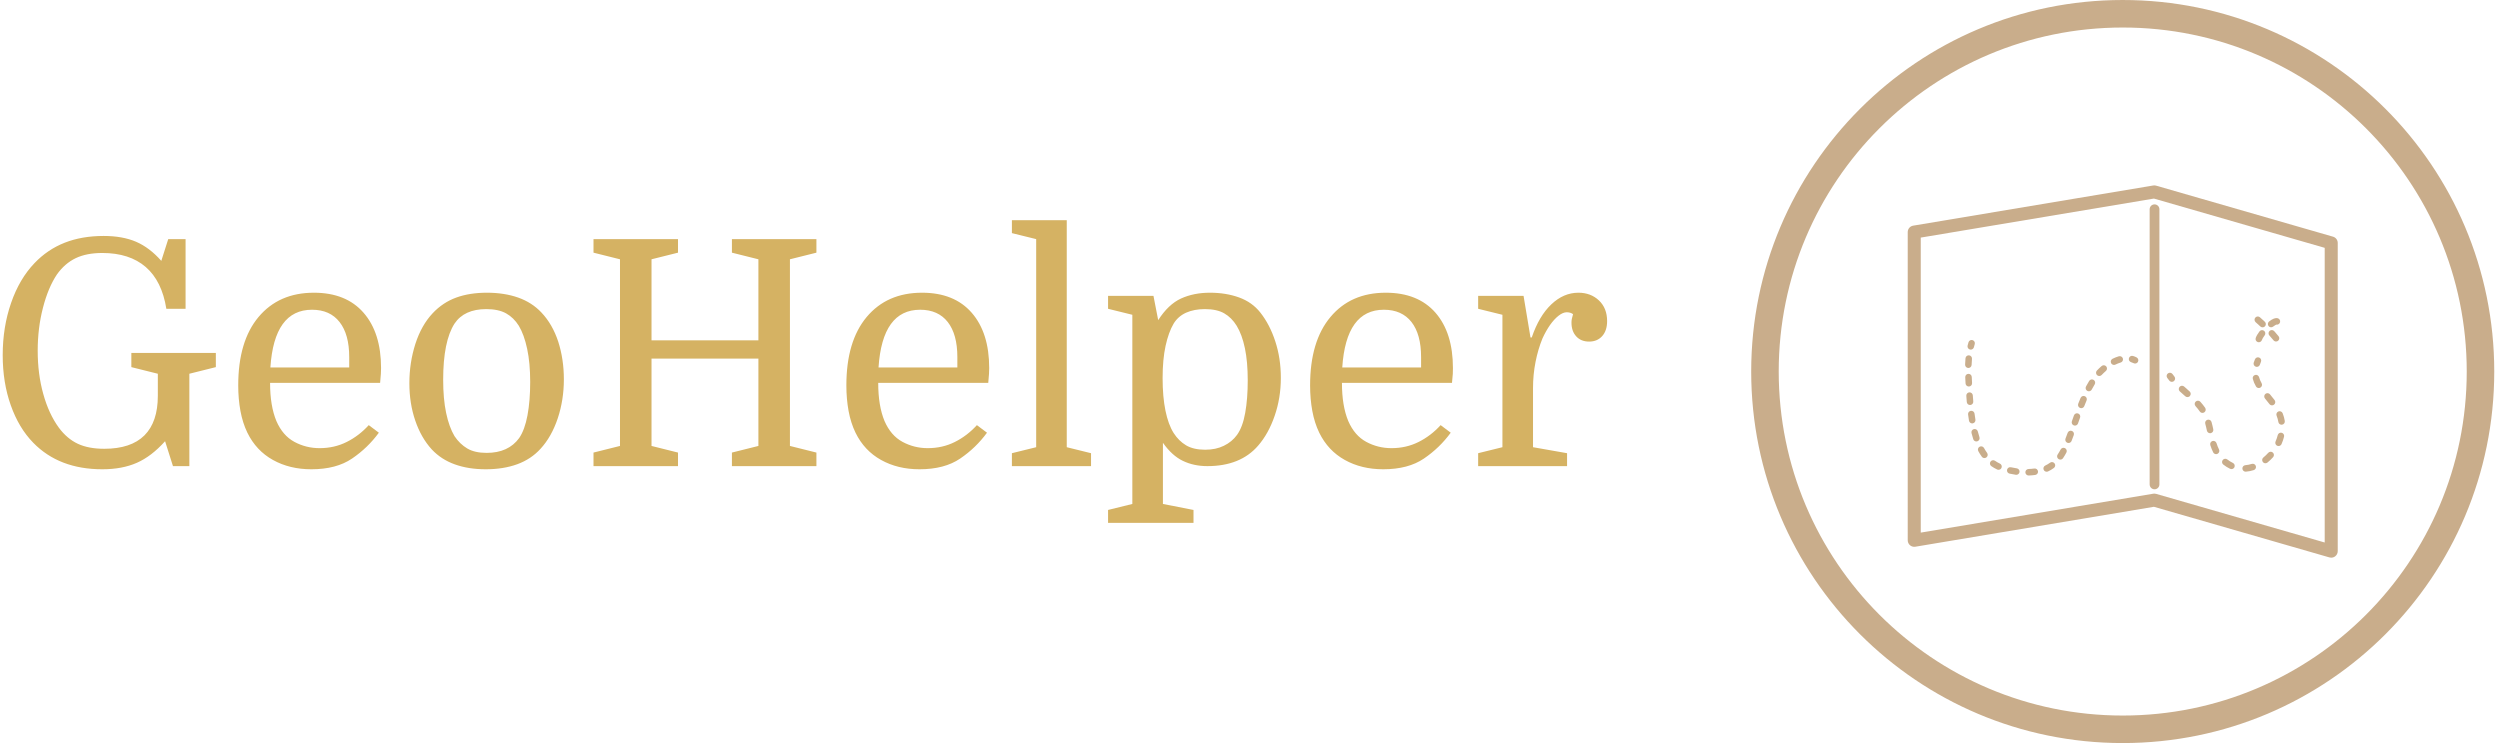 <svg xmlns="http://www.w3.org/2000/svg" version="1.1" xmlns:xlink="http://www.w3.org/1999/xlink" xmlns:svgjs="http://svgjs.dev/svgjs" width="1500" height="446" viewBox="0 0 1500 446"><g transform="matrix(1,0,0,1,-0.909,-0.082)"><svg viewBox="0 0 396 118" data-background-color="#293040" preserveAspectRatio="xMidYMid meet" height="446" width="1500" xmlns="http://www.w3.org/2000/svg" xmlns:xlink="http://www.w3.org/1999/xlink"><g id="tight-bounds" transform="matrix(1,0,0,1,0.24,0.022)"><svg viewBox="0 0 395.52 117.957" height="117.957" width="395.52"><g><svg viewBox="0 0 614.222 183.18" height="117.957" width="395.52"><g transform="matrix(1,0,0,1,0,53.974)"><svg viewBox="0 0 395.52 75.233" height="75.233" width="395.52"><g id="textblocktransform"><svg viewBox="0 0 395.52 75.233" height="75.233" width="395.52" id="textblock"><g><svg viewBox="0 0 395.52 75.233" height="75.233" width="395.52"><g transform="matrix(1,0,0,1,0,0)"><svg width="395.52" viewBox="2.65 -39 254.43 48" height="75.233" data-palette-color="#d5b263"><g class="wordmark-text-0" data-fill-palette-color="primary" id="text-0"><path d="M18.75-2.75L18.75-2.75Q23-2.75 25.13-4.88 27.25-7 27.25-11.15L27.25-11.15 27.25-14.65 23.05-15.7 23.05-17.95 36.45-17.95 36.45-15.7 32.25-14.65 32.25 0 29.65 0 28.4-3.95Q26.25-1.55 23.93-0.53 21.6 0.5 18.45 0.5L18.45 0.5Q11.6 0.5 7.5-3.7L7.5-3.7Q5.2-6.05 3.93-9.65 2.65-13.25 2.65-17.6L2.65-17.6Q2.65-22.05 3.98-25.88 5.3-29.7 7.7-32.2L7.7-32.2Q9.75-34.35 12.48-35.43 15.2-36.5 18.65-36.5L18.65-36.5Q21.65-36.5 23.8-35.58 25.95-34.65 27.8-32.55L27.8-32.55 28.9-36 31.65-36 31.65-24.95 28.6-24.95Q27.9-29.35 25.33-31.58 22.75-33.8 18.45-33.8L18.45-33.8Q15.95-33.8 14.23-32.98 12.5-32.15 11.25-30.4L11.25-30.4Q9.85-28.3 9.03-25.1 8.2-21.9 8.2-18.3L8.2-18.3Q8.2-14.6 9.08-11.45 9.95-8.3 11.55-6.1L11.55-6.1Q12.85-4.35 14.55-3.55 16.25-2.75 18.75-2.75ZM62.5-13.2L62.5-13.2 45.05-13.2Q45.05-9.55 46.05-7.15L46.05-7.15Q47.05-4.85 48.9-3.85 50.75-2.85 52.9-2.85L52.9-2.85Q55.25-2.85 57.2-3.83 59.15-4.8 60.7-6.5L60.7-6.5 62.3-5.3Q60.55-2.9 58.05-1.2 55.55 0.5 51.6 0.5L51.6 0.5Q48.15 0.5 45.5-0.98 42.85-2.45 41.45-5.3L41.45-5.3Q40.7-6.85 40.35-8.75 40-10.65 40-12.8L40-12.8Q40-19.8 43.22-23.65 46.45-27.5 52-27.5L52-27.5Q57.1-27.5 59.87-24.33 62.65-21.15 62.65-15.55L62.65-15.55Q62.65-15.05 62.62-14.63 62.6-14.2 62.5-13.2ZM51.7-24.8L51.7-24.8Q45.7-24.8 45.1-15.65L45.1-15.65 57.6-15.65 57.6-17.3Q57.6-20.9 56.07-22.85 54.55-24.8 51.7-24.8ZM91.64-13.75L91.64-13.75Q91.64-10.5 90.67-7.58 89.69-4.65 87.94-2.75L87.94-2.75Q86.44-1.1 84.25-0.3 82.05 0.5 79.25 0.5L79.25 0.5Q76.5 0.5 74.34-0.28 72.19-1.05 70.69-2.65L70.69-2.65Q69-4.5 68.07-7.23 67.14-9.95 67.14-13.15L67.14-13.15Q67.14-16.4 68.09-19.38 69.05-22.35 70.84-24.25L70.84-24.25Q72.44-25.95 74.57-26.73 76.69-27.5 79.44-27.5L79.44-27.5Q82.19-27.5 84.39-26.73 86.59-25.95 88.09-24.35L88.09-24.35Q89.84-22.5 90.75-19.73 91.64-16.95 91.64-13.75ZM72.5-13.7L72.5-13.7Q72.5-10.65 72.97-8.43 73.44-6.2 74.3-4.75L74.3-4.75Q75.14-3.5 76.32-2.8 77.5-2.1 79.39-2.1L79.39-2.1Q82.84-2.1 84.55-4.45L84.55-4.45Q85.44-5.75 85.87-8.05 86.3-10.35 86.3-13.35L86.3-13.35Q86.3-16.35 85.82-18.6 85.34-20.85 84.5-22.25L84.5-22.25Q83.69-23.55 82.47-24.23 81.25-24.9 79.34-24.9L79.34-24.9Q75.84-24.9 74.3-22.6L74.3-22.6Q72.5-19.8 72.5-13.7ZM131.69-33.85L127.49-32.8 127.49-3.2 131.69-2.15 131.69 0 118.29 0 118.29-2.15 122.49-3.2 122.49-17.05 105.54-17.05 105.54-3.2 109.74-2.15 109.74 0 96.34 0 96.34-2.15 100.54-3.2 100.54-32.8 96.34-33.85 96.34-36 109.74-36 109.74-33.85 105.54-32.8 105.54-19.95 122.49-19.95 122.49-32.8 118.29-33.85 118.29-36 131.69-36 131.69-33.85ZM158.94-13.2L158.94-13.2 141.49-13.2Q141.49-9.55 142.49-7.15L142.49-7.15Q143.49-4.85 145.34-3.85 147.19-2.85 149.34-2.85L149.34-2.85Q151.69-2.85 153.64-3.83 155.59-4.8 157.14-6.5L157.14-6.5 158.74-5.3Q156.99-2.9 154.49-1.2 151.99 0.5 148.04 0.5L148.04 0.5Q144.59 0.5 141.94-0.98 139.29-2.45 137.89-5.3L137.89-5.3Q137.14-6.85 136.79-8.75 136.44-10.65 136.44-12.8L136.44-12.8Q136.44-19.8 139.66-23.65 142.89-27.5 148.44-27.5L148.44-27.5Q153.54-27.5 156.31-24.33 159.09-21.15 159.09-15.55L159.09-15.55Q159.09-15.05 159.06-14.63 159.04-14.2 158.94-13.2ZM148.14-24.8L148.14-24.8Q142.14-24.8 141.54-15.65L141.54-15.65 154.04-15.65 154.04-17.3Q154.04-20.9 152.52-22.85 150.99-24.8 148.14-24.8ZM162.69-2.05L166.54-3 166.54-36 162.69-36.95 162.69-39 171.39-39 171.39-3 175.24-2.05 175.24 0 162.69 0 162.69-2.05ZM186.64-3.7L186.64 6 191.49 6.95 191.49 9 177.94 9 177.94 6.95 181.79 6 181.79-24 177.94-24.95 177.94-27 185.14-27 185.89-23.15Q187.49-25.65 189.51-26.58 191.54-27.5 194.09-27.5L194.09-27.5Q196.64-27.5 198.71-26.75 200.79-26 202.09-24.35L202.09-24.35Q203.59-22.45 204.46-19.78 205.34-17.1 205.34-14L205.34-14Q205.34-10.8 204.36-7.98 203.39-5.15 201.74-3.25L201.74-3.25Q198.94 0 193.69 0L193.69 0Q191.54 0 189.81-0.83 188.09-1.65 186.64-3.7L186.64-3.7ZM186.59-13.95L186.59-13.95Q186.59-11 187.04-8.8 187.49-6.6 188.34-5.25L188.34-5.25Q189.14-4 190.31-3.3 191.49-2.6 193.34-2.6L193.34-2.6Q195.04-2.6 196.31-3.23 197.59-3.85 198.39-4.95L198.39-4.95Q199.29-6.2 199.69-8.45 200.09-10.7 200.09-13.6L200.09-13.6Q200.09-16.55 199.64-18.7 199.19-20.85 198.34-22.25L198.34-22.25Q197.54-23.55 196.36-24.23 195.19-24.9 193.29-24.9L193.29-24.9Q191.59-24.9 190.31-24.33 189.04-23.75 188.34-22.6L188.34-22.6Q187.54-21.25 187.06-19.07 186.59-16.9 186.59-13.95ZM232.48-13.2L232.48-13.2 215.03-13.2Q215.03-9.55 216.03-7.15L216.03-7.15Q217.03-4.85 218.88-3.85 220.73-2.85 222.88-2.85L222.88-2.85Q225.23-2.85 227.18-3.83 229.13-4.8 230.68-6.5L230.68-6.5 232.28-5.3Q230.53-2.9 228.03-1.2 225.53 0.5 221.58 0.5L221.58 0.5Q218.13 0.5 215.48-0.98 212.83-2.45 211.43-5.3L211.43-5.3Q210.68-6.85 210.33-8.75 209.98-10.65 209.98-12.8L209.98-12.8Q209.98-19.8 213.21-23.65 216.43-27.5 221.98-27.5L221.98-27.5Q227.08-27.5 229.86-24.33 232.63-21.15 232.63-15.55L232.63-15.55Q232.63-15.05 232.61-14.63 232.58-14.2 232.48-13.2ZM221.68-24.8L221.68-24.8Q215.68-24.8 215.08-15.65L215.08-15.65 227.58-15.65 227.58-17.3Q227.58-20.9 226.06-22.85 224.53-24.8 221.68-24.8ZM251.68-24.1L251.68-24.1Q251.48-24.25 251.21-24.33 250.93-24.4 250.68-24.4L250.68-24.4Q250.08-24.4 249.38-23.85 248.68-23.3 248.03-22.38 247.38-21.45 246.83-20.25L246.83-20.25Q246.13-18.55 245.73-16.53 245.33-14.5 245.33-12.35L245.33-12.35 245.33-3 250.73-2.05 250.73 0 236.63 0 236.63-2.05 240.48-3 240.48-24 236.63-24.95 236.63-27 243.83-27 244.93-20.4 245.13-20.4Q246.28-23.8 248.23-25.65 250.18-27.5 252.53-27.5L252.53-27.5Q254.48-27.5 255.78-26.28 257.08-25.05 257.08-23L257.08-23Q257.08-21.5 256.31-20.63 255.53-19.75 254.23-19.75L254.23-19.75Q252.93-19.75 252.18-20.58 251.43-21.4 251.43-22.75L251.43-22.75Q251.43-23.05 251.48-23.33 251.53-23.6 251.68-24.1Z" fill="#d5b263" data-fill-palette-color="primary"></path></g></svg></g></svg></g></svg></g></svg></g><g transform="matrix(1,0,0,1,431.041,0)"><svg viewBox="0 0 183.18 183.18" height="183.18" width="183.18"><g><svg></svg></g><g id="icon-0"><svg viewBox="0 0 183.18 183.18" height="183.18" width="183.18"><g><path d="M0 91.59c0-50.584 41.006-91.59 91.59-91.59 50.584 0 91.59 41.006 91.59 91.59 0 50.584-41.006 91.59-91.59 91.59-50.584 0-91.59-41.006-91.59-91.59zM91.59 176.396c46.837 0 84.806-37.969 84.806-84.806 0-46.837-37.969-84.806-84.806-84.805-46.837 0-84.806 37.969-84.805 84.805 0 46.837 37.969 84.806 84.805 84.806z" data-fill-palette-color="accent" fill="#c9ad8b" stroke="transparent"></path></g><g transform="matrix(1,0,0,1,38.587,45.704)"><svg viewBox="0 0 106.006 91.773" height="91.773" width="106.006"><g><svg xmlns="http://www.w3.org/2000/svg" xmlns:xlink="http://www.w3.org/1999/xlink" version="1.1" x="0" y="0" viewBox="5.965 9.625 88.07 76.245" enable-background="new 0 0 100 100" xml:space="preserve" height="91.773" width="106.006" class="icon-cg-0" data-fill-palette-color="accent" id="cg-0"><g fill="#c9ad8b" data-fill-palette-color="accent"><path d="M56.514 71.866c-0.553 0-1.001-0.448-1.001-1.001V14.513c0-0.553 0.448-1 1.001-1 0.551 0 0.999 0.447 0.999 1v56.353C57.513 71.418 57.064 71.866 56.514 71.866z" fill="#c9ad8b" data-fill-palette-color="accent"></path></g><g fill="#c9ad8b" data-fill-palette-color="accent"><g fill="#c9ad8b" data-fill-palette-color="accent"><path d="M18.875 43.261c-0.054 0-0.108-0.007-0.163-0.021-0.357-0.09-0.575-0.451-0.485-0.809 0.056-0.223 0.117-0.447 0.184-0.672 0.104-0.353 0.474-0.555 0.829-0.449 0.354 0.105 0.554 0.477 0.45 0.829-0.061 0.205-0.117 0.411-0.168 0.615C19.446 43.058 19.174 43.261 18.875 43.261z" fill="#c9ad8b" data-fill-palette-color="accent"></path></g><g fill="#c9ad8b" data-fill-palette-color="accent"><path d="M18.475 50.814c-0.352 0-0.645-0.274-0.666-0.628-0.024-0.423-0.047-0.848-0.065-1.273-0.016-0.367 0.27-0.68 0.638-0.694 0.37-0.016 0.679 0.27 0.695 0.637 0.019 0.42 0.041 0.838 0.065 1.256 0.021 0.367-0.261 0.681-0.628 0.703C18.5 50.814 18.487 50.814 18.475 50.814zM18.383 47.021c-0.007 0-0.014 0-0.021 0-0.369-0.013-0.657-0.32-0.646-0.688 0.014-0.433 0.039-0.866 0.079-1.303 0.034-0.366 0.354-0.634 0.725-0.604 0.367 0.034 0.637 0.358 0.604 0.725-0.038 0.41-0.061 0.818-0.074 1.224C19.038 46.735 18.742 47.021 18.383 47.021z" fill="#c9ad8b" data-fill-palette-color="accent"></path></g><g fill="#c9ad8b" data-fill-palette-color="accent"><path d="M30.726 69.043c-0.358 0-0.654-0.283-0.667-0.645-0.012-0.368 0.276-0.677 0.645-0.688 0.41-0.015 0.811-0.047 1.192-0.101 0.359-0.055 0.701 0.204 0.751 0.569 0.05 0.365-0.205 0.702-0.569 0.751-0.426 0.06-0.874 0.098-1.33 0.112C30.742 69.043 30.734 69.043 30.726 69.043zM28.204 68.902c-0.031 0-0.062-0.002-0.094-0.007-0.437-0.062-0.875-0.143-1.301-0.24-0.359-0.082-0.583-0.44-0.5-0.799 0.083-0.359 0.441-0.584 0.799-0.5 0.39 0.089 0.789 0.163 1.188 0.219 0.364 0.051 0.619 0.389 0.567 0.753C28.816 68.661 28.53 68.902 28.204 68.902zM34.42 68.269c-0.252 0-0.494-0.143-0.606-0.387-0.154-0.335-0.009-0.73 0.327-0.885 0.337-0.156 0.663-0.349 0.967-0.574 0.295-0.221 0.713-0.157 0.932 0.139s0.157 0.713-0.139 0.934c-0.377 0.279-0.782 0.52-1.202 0.713C34.609 68.25 34.513 68.269 34.42 68.269zM24.561 67.873c-0.095 0-0.19-0.02-0.281-0.062-0.419-0.194-0.821-0.428-1.196-0.69-0.302-0.211-0.375-0.627-0.163-0.929 0.211-0.302 0.627-0.375 0.929-0.163 0.311 0.219 0.645 0.411 0.993 0.573 0.333 0.154 0.479 0.551 0.323 0.885C25.052 67.73 24.812 67.873 24.561 67.873zM37.221 65.783c-0.129 0-0.259-0.037-0.374-0.114-0.305-0.206-0.385-0.621-0.178-0.927 0.21-0.311 0.41-0.646 0.612-1.025 0.171-0.325 0.576-0.449 0.901-0.276 0.326 0.173 0.449 0.576 0.277 0.901-0.223 0.422-0.448 0.798-0.685 1.148C37.646 65.681 37.436 65.783 37.221 65.783zM21.68 65.468c-0.206 0-0.409-0.094-0.54-0.273-0.257-0.354-0.5-0.738-0.721-1.143-0.177-0.324-0.058-0.729 0.266-0.905s0.729-0.058 0.905 0.265c0.194 0.355 0.406 0.69 0.629 0.997 0.217 0.298 0.151 0.715-0.146 0.933C21.953 65.427 21.816 65.468 21.68 65.468zM38.9 62.386c-0.08 0-0.162-0.015-0.241-0.046-0.344-0.133-0.514-0.521-0.381-0.863 0.153-0.391 0.298-0.784 0.441-1.174 0.126-0.346 0.512-0.522 0.855-0.396 0.346 0.126 0.523 0.51 0.397 0.855-0.146 0.398-0.294 0.799-0.45 1.197C39.419 62.224 39.167 62.386 38.9 62.386zM20.022 62.069c-0.282 0-0.543-0.18-0.634-0.462-0.133-0.411-0.252-0.831-0.36-1.259-0.09-0.355 0.125-0.719 0.482-0.81 0.355-0.09 0.72 0.126 0.81 0.483 0.102 0.398 0.213 0.791 0.337 1.175 0.113 0.351-0.079 0.727-0.43 0.84C20.159 62.06 20.09 62.069 20.022 62.069zM40.213 58.821c-0.074 0-0.15-0.012-0.224-0.038-0.347-0.123-0.528-0.505-0.405-0.853l0.422-1.191c0.123-0.347 0.506-0.528 0.851-0.405 0.348 0.122 0.529 0.504 0.406 0.851l-0.422 1.193C40.745 58.651 40.486 58.821 40.213 58.821zM19.169 58.374c-0.322 0-0.604-0.233-0.658-0.562-0.068-0.422-0.129-0.847-0.185-1.273-0.047-0.365 0.21-0.699 0.576-0.747 0.36-0.041 0.699 0.21 0.747 0.576 0.054 0.413 0.113 0.823 0.179 1.232 0.059 0.363-0.188 0.706-0.552 0.765C19.24 58.371 19.205 58.374 19.169 58.374zM41.506 55.253c-0.08 0-0.162-0.015-0.241-0.045-0.344-0.134-0.514-0.52-0.381-0.863 0.155-0.399 0.315-0.797 0.482-1.192 0.144-0.339 0.535-0.496 0.875-0.354 0.339 0.144 0.498 0.535 0.354 0.875-0.162 0.382-0.316 0.767-0.467 1.153C42.026 55.091 41.773 55.253 41.506 55.253zM18.724 54.603c-0.343 0-0.635-0.263-0.664-0.611-0.036-0.424-0.067-0.848-0.096-1.272-0.026-0.366 0.252-0.686 0.619-0.71 0.369-0.012 0.686 0.251 0.711 0.619 0.028 0.418 0.06 0.836 0.095 1.252 0.031 0.367-0.242 0.689-0.609 0.72C18.761 54.603 18.742 54.603 18.724 54.603zM43.062 51.792c-0.106 0-0.213-0.025-0.313-0.078-0.325-0.174-0.448-0.578-0.274-0.903 0.204-0.38 0.418-0.758 0.646-1.131 0.191-0.313 0.602-0.416 0.917-0.222 0.314 0.19 0.414 0.602 0.222 0.915-0.214 0.352-0.416 0.706-0.607 1.066C43.532 51.664 43.301 51.792 43.062 51.792zM45.198 48.667c-0.164 0-0.329-0.061-0.458-0.182-0.268-0.253-0.281-0.674-0.029-0.942 0.304-0.323 0.63-0.634 0.969-0.923 0.279-0.24 0.701-0.207 0.939 0.073 0.239 0.28 0.207 0.701-0.073 0.94-0.302 0.259-0.592 0.535-0.864 0.823C45.552 48.597 45.375 48.667 45.198 48.667zM48.215 46.393c-0.246 0-0.483-0.137-0.599-0.373-0.163-0.33-0.026-0.73 0.304-0.893 0.43-0.211 0.861-0.381 1.284-0.504 0.355-0.104 0.724 0.099 0.827 0.452 0.104 0.354-0.1 0.725-0.453 0.828-0.349 0.103-0.708 0.242-1.069 0.42C48.415 46.37 48.314 46.393 48.215 46.393z" fill="#c9ad8b" data-fill-palette-color="accent"></path></g><g fill="#c9ad8b" data-fill-palette-color="accent"><path d="M52.531 46.108c-0.102 0-0.206-0.023-0.303-0.073-0.16-0.082-0.329-0.148-0.502-0.198-0.354-0.103-0.558-0.473-0.455-0.827 0.103-0.354 0.472-0.557 0.826-0.454 0.255 0.073 0.502 0.172 0.737 0.293 0.329 0.167 0.458 0.569 0.291 0.896C53.008 45.977 52.774 46.108 52.531 46.108z" fill="#c9ad8b" data-fill-palette-color="accent"></path></g></g><g fill="#c9ad8b" data-fill-palette-color="accent"><g fill="#c9ad8b" data-fill-palette-color="accent"><path d="M60.064 49.858c-0.192 0-0.385-0.084-0.517-0.246-0.148-0.182-0.291-0.368-0.429-0.561-0.216-0.299-0.148-0.716 0.15-0.931s0.717-0.147 0.932 0.15c0.122 0.171 0.25 0.337 0.381 0.499 0.233 0.286 0.188 0.706-0.097 0.939C60.361 49.809 60.213 49.858 60.064 49.858z" fill="#c9ad8b" data-fill-palette-color="accent"></path></g><g fill="#c9ad8b" data-fill-palette-color="accent"><path d="M66.333 56.219c-0.213 0-0.421-0.1-0.55-0.287-0.253-0.366-0.538-0.726-0.875-1.101-0.247-0.273-0.223-0.695 0.05-0.941 0.274-0.247 0.696-0.223 0.942 0.051 0.375 0.417 0.695 0.821 0.98 1.232 0.208 0.304 0.133 0.719-0.171 0.929C66.595 56.181 66.463 56.219 66.333 56.219zM63.258 52.985c-0.157 0-0.315-0.056-0.441-0.167l-0.228-0.2c-0.298-0.266-0.598-0.529-0.893-0.797-0.272-0.248-0.294-0.669-0.046-0.943 0.245-0.272 0.668-0.294 0.941-0.046 0.292 0.264 0.587 0.525 0.881 0.785l0.228 0.201c0.275 0.245 0.301 0.665 0.057 0.942C63.626 52.909 63.441 52.985 63.258 52.985z" fill="#c9ad8b" data-fill-palette-color="accent"></path></g><g fill="#c9ad8b" data-fill-palette-color="accent"><path d="M75.17 68.259c-0.345 0-0.636-0.267-0.664-0.615-0.028-0.367 0.245-0.688 0.613-0.717 0.43-0.033 0.869-0.121 1.308-0.261 0.349-0.113 0.726 0.081 0.837 0.433 0.112 0.351-0.081 0.726-0.432 0.837-0.535 0.172-1.077 0.279-1.609 0.321C75.204 68.258 75.187 68.259 75.17 68.259zM72.271 67.73c-0.096 0-0.192-0.021-0.284-0.062-0.481-0.228-0.95-0.519-1.392-0.867-0.289-0.228-0.339-0.647-0.11-0.937 0.228-0.289 0.646-0.338 0.936-0.11 0.362 0.285 0.744 0.522 1.135 0.707 0.332 0.156 0.477 0.554 0.319 0.887C72.761 67.589 72.521 67.73 72.271 67.73zM79.226 66.534c-0.194 0-0.386-0.084-0.518-0.246-0.232-0.286-0.19-0.706 0.096-0.938 0.354-0.288 0.691-0.609 0.999-0.956 0.248-0.275 0.669-0.297 0.942-0.053 0.275 0.245 0.298 0.667 0.053 0.941-0.355 0.398-0.743 0.77-1.151 1.102C79.522 66.485 79.374 66.534 79.226 66.534zM69.123 64.666c-0.244 0-0.479-0.134-0.596-0.366-0.226-0.445-0.418-0.932-0.591-1.485-0.11-0.352 0.087-0.726 0.438-0.836 0.351-0.106 0.726 0.087 0.835 0.438 0.15 0.483 0.316 0.902 0.508 1.282 0.166 0.329 0.034 0.73-0.295 0.896C69.327 64.644 69.225 64.666 69.123 64.666zM81.911 63.01c-0.09 0-0.181-0.019-0.268-0.057-0.338-0.148-0.49-0.543-0.342-0.88 0.188-0.428 0.338-0.865 0.444-1.299 0.088-0.358 0.448-0.577 0.807-0.489s0.576 0.448 0.489 0.808c-0.125 0.509-0.299 1.02-0.52 1.519C82.412 62.861 82.168 63.01 81.911 63.01zM67.892 60.381c-0.309 0-0.585-0.215-0.652-0.528-0.089-0.42-0.198-0.916-0.337-1.409-0.1-0.355 0.107-0.723 0.463-0.822 0.354-0.1 0.723 0.108 0.821 0.463 0.148 0.529 0.264 1.051 0.357 1.491 0.077 0.36-0.153 0.715-0.513 0.791C67.984 60.376 67.938 60.381 67.892 60.381zM82.532 58.641c-0.321 0-0.604-0.232-0.657-0.561-0.072-0.441-0.192-0.876-0.36-1.289-0.137-0.343 0.028-0.73 0.37-0.869 0.342-0.136 0.729 0.027 0.868 0.369 0.204 0.507 0.352 1.036 0.438 1.576 0.059 0.364-0.188 0.705-0.551 0.765C82.604 58.638 82.567 58.641 82.532 58.641zM80.58 54.674c-0.201 0-0.399-0.091-0.531-0.263-0.306-0.4-0.616-0.778-0.917-1.143-0.234-0.283-0.194-0.703 0.09-0.938 0.284-0.235 0.705-0.194 0.938 0.088 0.312 0.378 0.633 0.769 0.949 1.184 0.223 0.292 0.167 0.711-0.126 0.935C80.863 54.63 80.721 54.674 80.58 54.674zM77.864 51.125c-0.23 0-0.455-0.119-0.578-0.334-0.302-0.522-0.512-1.023-0.644-1.533-0.093-0.357 0.121-0.721 0.478-0.813 0.355-0.095 0.721 0.122 0.812 0.479 0.102 0.393 0.269 0.786 0.509 1.203 0.184 0.319 0.074 0.728-0.245 0.911C78.091 51.097 77.977 51.125 77.864 51.125z" fill="#c9ad8b" data-fill-palette-color="accent"></path></g><g fill="#c9ad8b" data-fill-palette-color="accent"><path d="M77.463 46.792c-0.07 0-0.141-0.011-0.211-0.034-0.35-0.116-0.538-0.493-0.422-0.844 0.072-0.217 0.155-0.44 0.252-0.671 0.142-0.34 0.533-0.5 0.872-0.357 0.34 0.142 0.5 0.532 0.358 0.872-0.083 0.199-0.155 0.391-0.217 0.577C78.003 46.616 77.742 46.792 77.463 46.792z" fill="#c9ad8b" data-fill-palette-color="accent"></path></g></g><g fill="#c9ad8b" data-fill-palette-color="accent"><g fill="#c9ad8b" data-fill-palette-color="accent"><path d="M81.4 41.597c-0.194 0-0.386-0.084-0.518-0.246-0.282-0.347-0.562-0.671-0.846-0.983-0.248-0.272-0.228-0.694 0.045-0.942 0.272-0.246 0.693-0.227 0.942 0.046 0.299 0.33 0.595 0.673 0.893 1.039 0.232 0.285 0.189 0.705-0.097 0.938C81.696 41.548 81.548 41.597 81.4 41.597zM78.645 38.701c-0.162 0-0.324-0.06-0.453-0.179-0.31-0.287-0.634-0.581-0.978-0.888-0.274-0.247-0.297-0.668-0.052-0.942 0.246-0.275 0.669-0.297 0.941-0.053 0.351 0.313 0.679 0.613 0.995 0.905 0.27 0.25 0.286 0.673 0.036 0.942C79.003 38.629 78.824 38.701 78.645 38.701z" fill="#c9ad8b" data-fill-palette-color="accent"></path></g><g fill="#c9ad8b" data-fill-palette-color="accent"><path d="M77.869 41.75c-0.069 0-0.14-0.011-0.209-0.034-0.35-0.115-0.54-0.492-0.424-0.842 0.123-0.374 0.382-0.826 0.768-1.341 0.222-0.296 0.639-0.355 0.935-0.135 0.295 0.221 0.354 0.639 0.134 0.934-0.287 0.384-0.495 0.733-0.57 0.96C78.409 41.571 78.148 41.75 77.869 41.75zM80.394 38.686c-0.199 0-0.396-0.089-0.527-0.259-0.227-0.29-0.173-0.709 0.118-0.936 0.736-0.571 1.288-0.776 1.756-0.657 0.356 0.089 0.574 0.451 0.484 0.81-0.084 0.338-0.418 0.551-0.754 0.495-0.045 0.014-0.252 0.083-0.67 0.407C80.68 38.64 80.536 38.686 80.394 38.686z" fill="#c9ad8b" data-fill-palette-color="accent"></path></g></g><path d="M92.701 85.87c-0.124 0-0.248-0.017-0.37-0.052L56.389 75.451l-48.87 8.178c-0.386 0.065-0.782-0.044-1.082-0.298s-0.472-0.626-0.472-1.019V19.186c0-0.652 0.471-1.208 1.114-1.316l49.168-8.227c0.196-0.033 0.397-0.021 0.59 0.034L93.07 20.128c0.571 0.165 0.965 0.688 0.965 1.281v63.126c0 0.419-0.197 0.814-0.532 1.066C93.269 85.778 92.986 85.87 92.701 85.87zM56.467 72.751c0.126 0 0.249 0.019 0.37 0.053l34.53 9.96v-60.35l-34.979-10.09L8.633 20.315v60.422l47.614-7.967C56.32 72.758 56.394 72.751 56.467 72.751z" fill="#c9ad8b" data-fill-palette-color="accent"></path></svg></g></svg></g></svg></g></svg></g></svg></g><defs></defs></svg><rect width="395.52" height="117.957" fill="none" stroke="none" visibility="hidden"></rect></g></svg></g></svg>